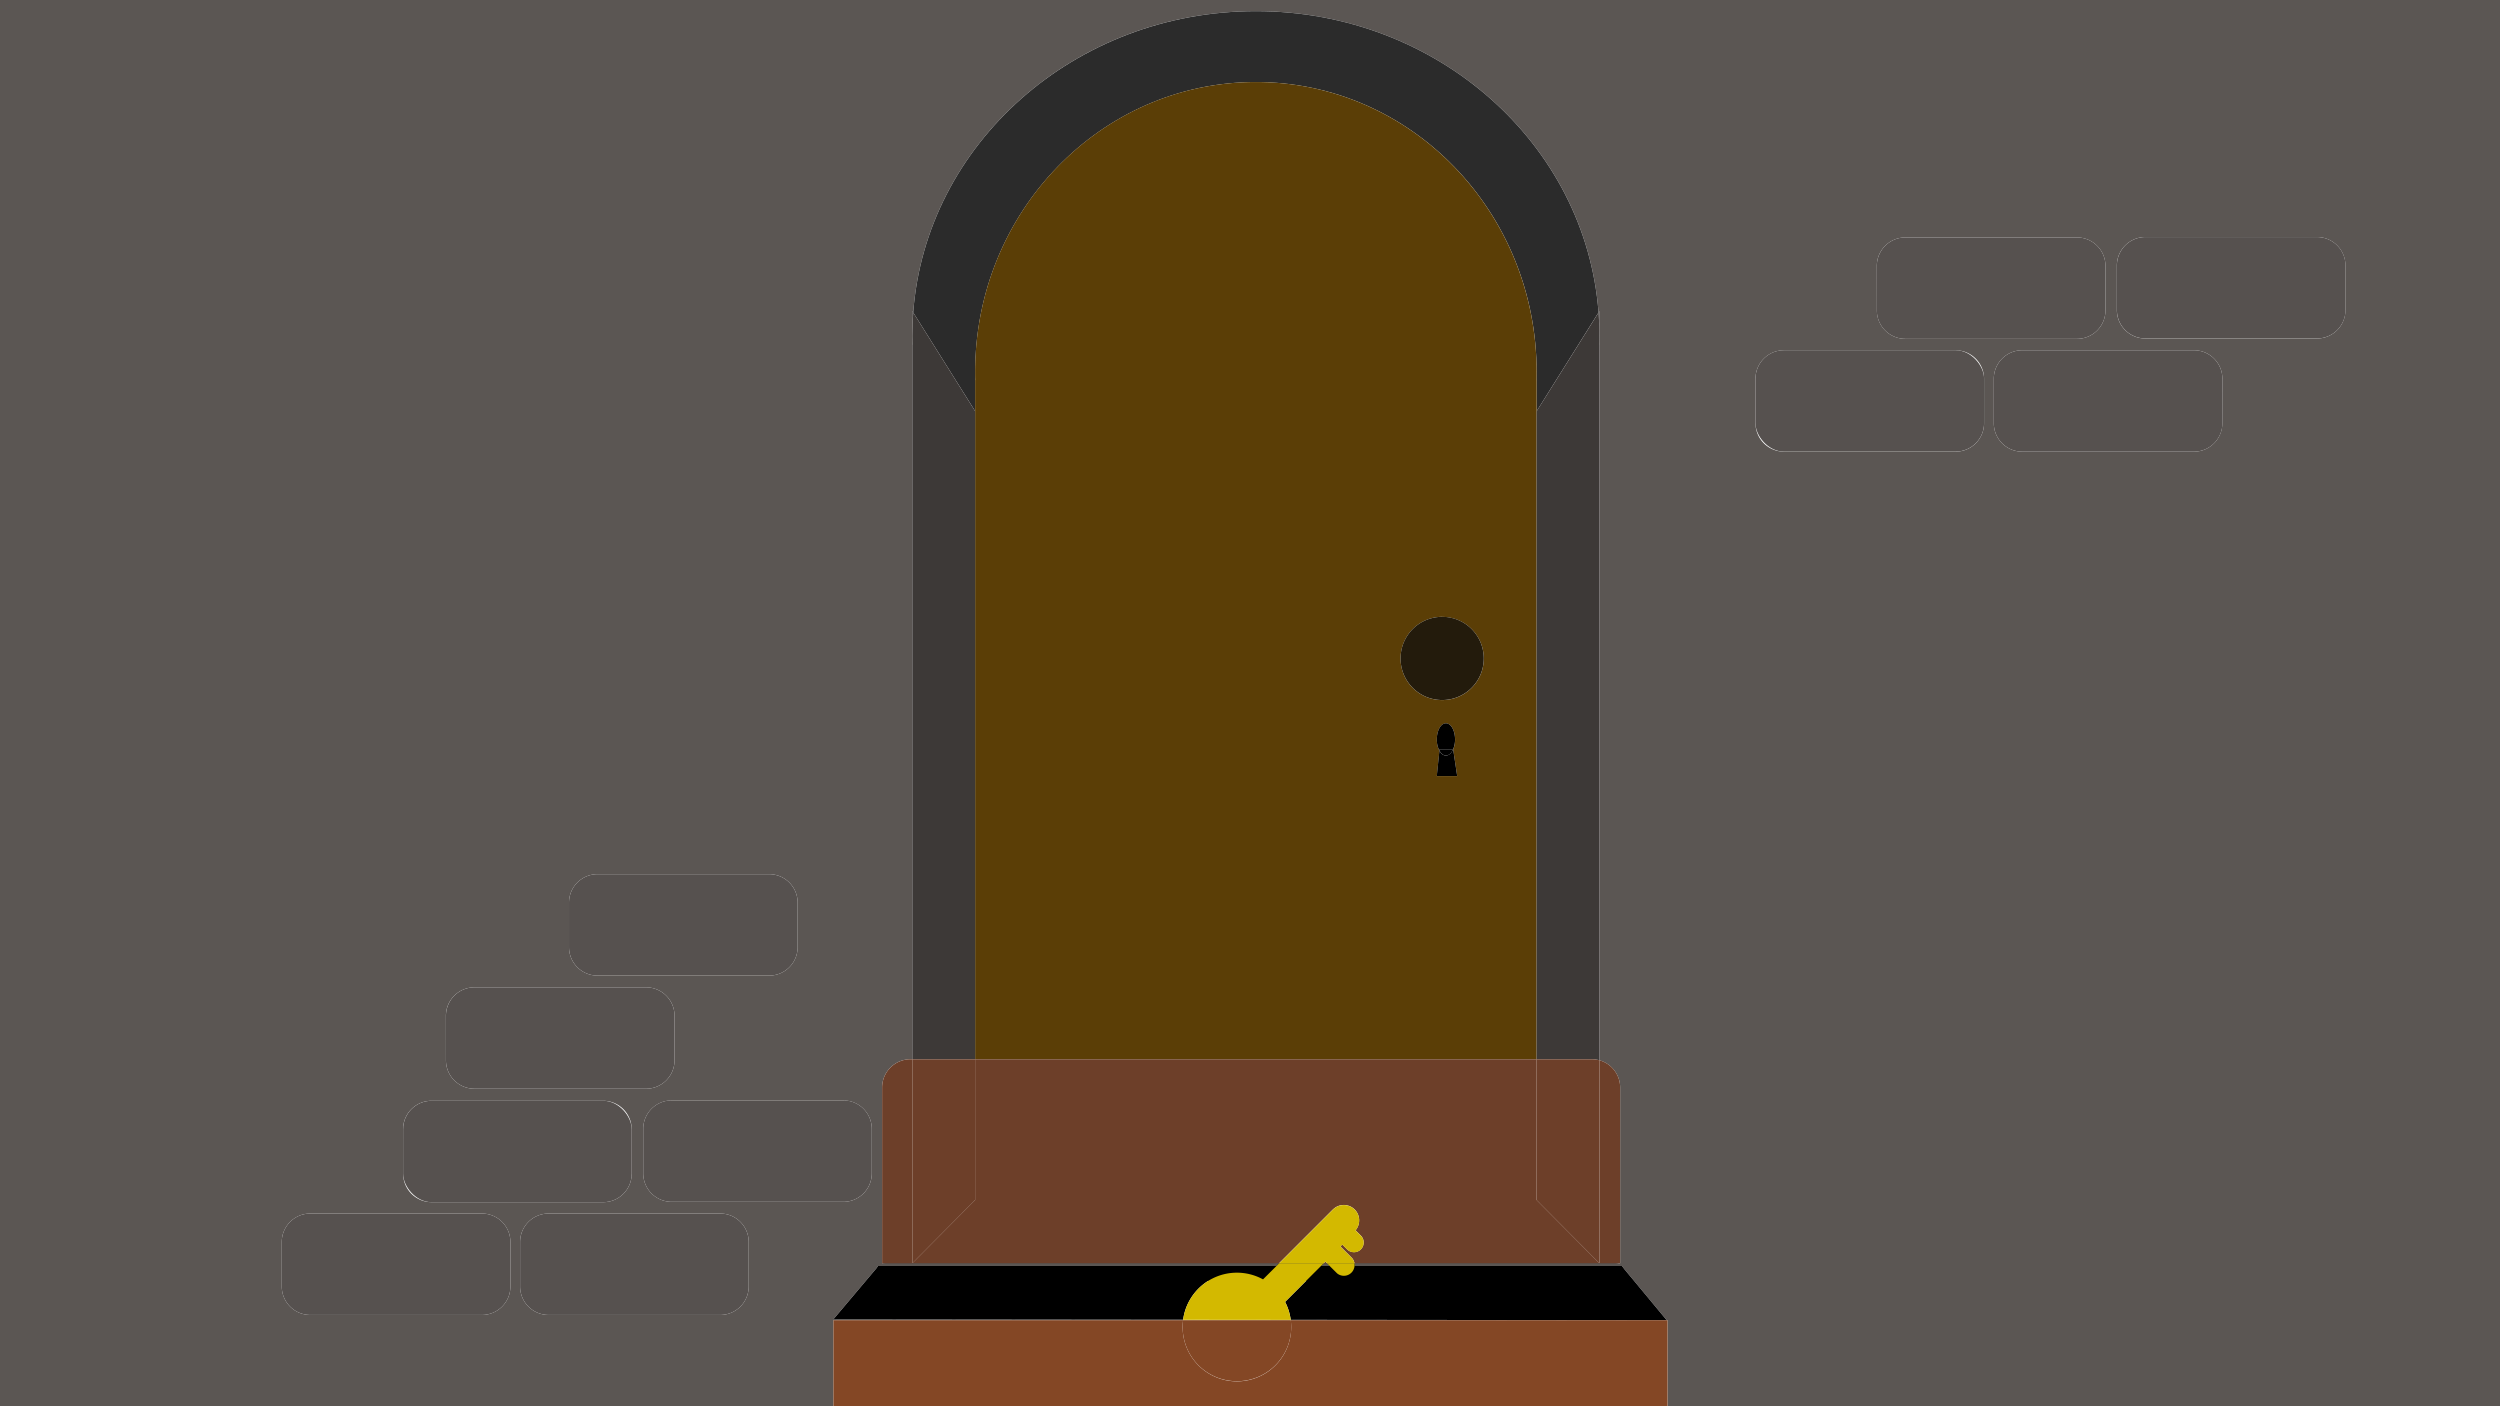 <svg id="Layer_1" data-name="Layer 1" xmlns="http://www.w3.org/2000/svg" viewBox="0 0 1920 1080"><defs><style>.cls-1{fill:#5b5653;}.cls-2{fill:#2b2b2b;}.cls-3{fill:#5b3e06;}.cls-4{fill:#3d3937;}.cls-5{fill:#231b0c;}.cls-6{fill:#56514f;}.cls-7{fill:#6d3f29;}.cls-8{fill:#d3b900;}.cls-9{fill:#844725;}</style></defs><rect x="673.56" y="970.21" width="573.61" height="13.53" rx="6.29"/><path class="cls-1" d="M991.32,1013.93H1280l-288.75-.32C991.28,1013.72,991.31,1013.82,991.32,1013.93Z"/><polygon class="cls-1" points="1019.16 970.22 1016.57 970.22 1014.5 972.29 1021.23 972.29 1019.16 970.22"/><path class="cls-1" d="M1920,0H0V1080H640.07v-66.07H908.61c0-.14,0-.27,0-.41l-268.59-.3,33.22-39.38,1-1.55h306l2.07-2.08H677.47V835.28a21.77,21.77,0,0,1,21.77-21.77h1.42V238.92l.69,1.1C711.13,110.66,825.21,8.58,964.51,8.58S1217.89,110.66,1227.67,240l.69-1.1V814.31a21.77,21.77,0,0,1,15.92,21V970.21H1040.21a9,9,0,0,1,.12,1.38c0,.24,0,.47,0,.7h205.18l34.55,41.64h.64V1080H1920ZM437,693.25a21.87,21.87,0,0,1,21.87-21.87H590.71a21.88,21.88,0,0,1,21.88,21.87v34.12a21.88,21.88,0,0,1-21.88,21.88H458.9A21.87,21.87,0,0,1,437,727.37Zm-94.54,86.9a21.88,21.88,0,0,1,21.88-21.87H496.18a21.87,21.87,0,0,1,21.87,21.87v34.12a21.88,21.88,0,0,1-21.87,21.88H364.37a21.89,21.89,0,0,1-21.88-21.88Zm-32.9,87.12a21.87,21.87,0,0,1,21.87-21.87H463.27a21.88,21.88,0,0,1,21.88,21.87V901.4a21.88,21.88,0,0,1-21.88,21.87H331.46a21.87,21.87,0,0,1-21.87-21.87ZM392,988a21.88,21.88,0,0,1-21.88,21.87H238.27A21.87,21.87,0,0,1,216.4,988V953.87A21.88,21.88,0,0,1,238.27,932H370.08A21.89,21.89,0,0,1,392,953.87Zm183,0a21.87,21.87,0,0,1-21.87,21.87H421.31A21.87,21.87,0,0,1,399.44,988V953.87A21.88,21.88,0,0,1,421.31,932H553.12A21.88,21.88,0,0,1,575,953.87Zm94.54-86.9A21.89,21.89,0,0,1,647.65,923H515.85A21.88,21.88,0,0,1,494,901.09V867a21.87,21.87,0,0,1,21.88-21.87h131.8A21.88,21.88,0,0,1,669.53,867ZM1441.4,204.24a21.88,21.88,0,0,1,21.88-21.88h131.8A21.88,21.88,0,0,1,1617,204.24v34.12a21.87,21.87,0,0,1-21.88,21.87h-131.8a21.87,21.87,0,0,1-21.88-21.87ZM1523.77,325a21.88,21.88,0,0,1-21.88,21.88H1370.08A21.87,21.87,0,0,1,1348.21,325V290.83A21.87,21.87,0,0,1,1370.08,269h131.81a21.88,21.88,0,0,1,21.88,21.87Zm183,0a21.87,21.87,0,0,1-21.87,21.88H1553.12A21.87,21.87,0,0,1,1531.25,325V290.83A21.87,21.87,0,0,1,1553.12,269h131.81a21.87,21.87,0,0,1,21.87,21.87Zm94.54-86.89a21.87,21.87,0,0,1-21.88,21.87h-131.8a21.88,21.88,0,0,1-21.88-21.87V203.94a21.88,21.88,0,0,1,21.88-21.88h131.8a21.87,21.87,0,0,1,21.88,21.88Z"/><path d="M950,977.41A41.45,41.45,0,0,1,970,982.56l10.27-10.27h-306l-1,1.55-33.22,39.38,268.59.3A41.69,41.69,0,0,1,950,977.41Z"/><path d="M1032.12,979.8a8.15,8.15,0,0,1-5.2-1.86h0l-.35-.35-.45-.44-4.87-4.87h-6.73l-27.57,27.57a41.42,41.42,0,0,1,4.34,13.75l288.75.32-34.55-41.64H1040.29A8.2,8.2,0,0,1,1032.12,979.8Z"/><path class="cls-2" d="M748.89,291.87H749q-.08-3-.08-6.09c0-123,96.54-222.77,215.62-222.77s215.62,99.74,215.62,222.77q0,3.06-.08,6.09h.08v23.89L1227.67,240C1217.89,110.66,1103.82,8.58,964.51,8.58S711.13,110.66,701.35,240l47.54,75.74Z"/><path class="cls-3" d="M748.89,813.51h431.24V291.87h-.08q.08-3,.08-6.09c0-123-96.53-222.77-215.62-222.77S748.89,162.75,748.89,285.78q0,3.06.08,6.09h-.08v23.89h0ZM1105.59,596h-2.1l2-19.44a18.23,18.23,0,0,1-2-8.64c0-6.84,3.14-12.38,7-12.38s7,5.54,7,12.38a19,19,0,0,1-1.47,7.56h0l3.1,20.52Zm2-122.24a31.95,31.95,0,1,1-31.95,31.95A32,32,0,0,1,1107.58,473.72Z"/><path class="cls-4" d="M1228.36,264.87v-6.81q0,3.42-.1,6.81Z"/><path class="cls-4" d="M1228.36,238.92l-.69,1.1q.67,8.94.69,18Z"/><path class="cls-4" d="M1180.13,813.51h42.39a21.67,21.67,0,0,1,5.84.8V264.87h-.1q.1-3.39.1-6.81,0-9.1-.69-18l-47.54,75.74Z"/><path class="cls-4" d="M700.66,238.92v19.14q0-9.1.69-18Z"/><path class="cls-4" d="M700.66,258.06v6.81h.1C700.7,262.61,700.66,260.34,700.66,258.06Z"/><path class="cls-4" d="M748.89,315.76,701.35,240q-.68,8.94-.69,18c0,2.28,0,4.55.1,6.81h-.1V813.51h48.23Z"/><rect class="cls-4" x="500.01" y="564.63" width="497.75" transform="translate(-179.91 694.92) rotate(-45)"/><path class="cls-5" d="M1107.58,537.62a31.95,31.95,0,1,0-31.95-31.95A31.94,31.94,0,0,0,1107.58,537.62Z"/><path d="M1116,575.44a19,19,0,0,0,1.47-7.56c0-6.84-3.14-12.38-7-12.38s-7,5.54-7,12.38a18.23,18.23,0,0,0,2,8.64l.11-1.08Z"/><path d="M1116,575.44c-1.28,2.93-3.28,4.82-5.54,4.82-2,0-3.74-1.44-5-3.74l-2,19.44h15.66l-3.1-20.52Z"/><path d="M1110.5,580.26c2.26,0,4.26-1.89,5.54-4.82h-10.45l-.11,1.08C1106.76,578.82,1108.53,580.26,1110.5,580.26Z"/><path class="cls-6" d="M1463.28,182.36h131.81A21.87,21.87,0,0,1,1617,204.24v34.12a21.87,21.87,0,0,1-21.87,21.87H1463.28a21.88,21.88,0,0,1-21.87-21.87V204.24A21.88,21.88,0,0,1,1463.28,182.36Z"/><path class="cls-6" d="M1647.66,182.06h131.81a21.88,21.88,0,0,1,21.88,21.88v34.12a21.88,21.88,0,0,1-21.87,21.88H1647.66a21.88,21.88,0,0,1-21.87-21.87V203.94A21.87,21.87,0,0,1,1647.66,182.06Z"/><path class="cls-6" d="M1553.12,269h131.81a21.88,21.88,0,0,1,21.88,21.88V325a21.87,21.87,0,0,1-21.87,21.87H1553.12A21.87,21.87,0,0,1,1531.25,325V290.83A21.87,21.87,0,0,1,1553.12,269Z"/><rect class="cls-6" x="1348.21" y="268.96" width="175.56" height="77.87" rx="21.87"/><rect class="cls-6" x="309.59" y="845.4" width="175.56" height="77.87" rx="21.87"/><path class="cls-6" d="M515.85,845.1H647.65A21.87,21.87,0,0,1,669.53,867v34.12A21.87,21.87,0,0,1,647.65,923H515.85A21.87,21.87,0,0,1,494,901.09V867A21.88,21.88,0,0,1,515.85,845.1Z"/><path class="cls-6" d="M421.31,932H553.12A21.87,21.87,0,0,1,575,953.87V988a21.87,21.87,0,0,1-21.87,21.87H421.31A21.88,21.88,0,0,1,399.44,988V953.87A21.88,21.88,0,0,1,421.31,932Z"/><path class="cls-6" d="M238.27,932H370.08A21.87,21.87,0,0,1,392,953.87V988a21.87,21.87,0,0,1-21.87,21.87H238.27A21.88,21.88,0,0,1,216.4,988V953.87A21.87,21.87,0,0,1,238.27,932Z"/><path class="cls-6" d="M458.9,671.38H590.71a21.88,21.88,0,0,1,21.88,21.88v34.12a21.87,21.87,0,0,1-21.87,21.87H458.9A21.88,21.88,0,0,1,437,727.37V693.25A21.87,21.87,0,0,1,458.9,671.38Z"/><path class="cls-6" d="M364.37,758.28H496.18a21.87,21.87,0,0,1,21.87,21.87v34.12a21.87,21.87,0,0,1-21.87,21.87H364.37a21.88,21.88,0,0,1-21.87-21.87V780.15A21.87,21.87,0,0,1,364.37,758.28Z"/><path class="cls-7" d="M699.24,813.51a21.77,21.77,0,0,0-21.77,21.77V970.21h23.19V813.51Z"/><path class="cls-7" d="M1244.28,970.21V835.28a21.77,21.77,0,0,0-15.92-21v155.9Z"/><rect class="cls-7" x="748.89" y="813.51" width="431.24" height="108.2"/><polygon class="cls-7" points="1017.87 968.92 1016.57 970.22 1019.16 970.22 1017.87 968.92"/><path class="cls-7" d="M1023.85,928.74l.33-.33h0a11.81,11.81,0,0,1,16.87,16.45l4,4a7.45,7.45,0,1,1-10.5,10.57l0,0-3.64-3.64-1.48,1.47,8.11,8.11a7.93,7.93,0,0,1,.71.71l.22.22h0a8.21,8.21,0,0,1,1.74,3.82h188.15l-48.23-48.5H748.89l-48.23,48.5H982.37l41.1-41.09Z"/><path class="cls-7" d="M1180.13,813.51v108.2l48.23,48.5V814.31a21.67,21.67,0,0,0-5.84-.8Z"/><polygon class="cls-7" points="748.89 813.51 700.66 813.51 700.66 970.22 748.89 921.71 748.89 813.51"/><rect class="cls-7" x="748.89" y="813.51" height="108.2"/><polygon class="cls-7" points="748.89 921.71 700.66 970.22 748.89 921.71 748.89 921.71"/><polygon class="cls-8" points="1016.57 970.22 982.37 970.22 980.3 972.29 1014.5 972.29 1016.57 970.22"/><path class="cls-8" d="M991.27,1013.61l-82.61-.09c0,.14,0,.27,0,.41h82.71C991.31,1013.82,991.28,1013.72,991.27,1013.61Z"/><path class="cls-8" d="M1021.23,972.29h19.06c0-.23,0-.46,0-.7a9,9,0,0,0-.12-1.38h-21.05Z"/><path class="cls-8" d="M986.93,999.86l27.57-27.57H980.3L970,982.56a41.68,41.68,0,0,0-61.37,31l82.61.09A41.42,41.42,0,0,0,986.93,999.86Z"/><path class="cls-8" d="M1026.1,977.16l.45.44.35.35h0a8.2,8.2,0,0,0,13.37-5.65h-19.06Z"/><path class="cls-8" d="M1017.87,968.92l1.29,1.29h21.05a8.21,8.21,0,0,0-1.74-3.82h0l-.22-.22a7.93,7.93,0,0,0-.71-.71l-8.11-8.11,1.48-1.47,3.64,3.64,0,0a7.45,7.45,0,1,0,10.5-10.57l-4-4a11.81,11.81,0,0,0-16.87-16.45h0l-.33.33-.38.38-41.1,41.09h34.2Z"/><path class="cls-9" d="M1280,1013.93H991.32a41.69,41.69,0,1,1-82.71,0H640.07V1080h640.59v-66.07Z"/><path class="cls-9" d="M950,1060.76a41.68,41.68,0,0,0,41.36-46.83H908.61A41.6,41.6,0,0,0,950,1060.76Z"/></svg>